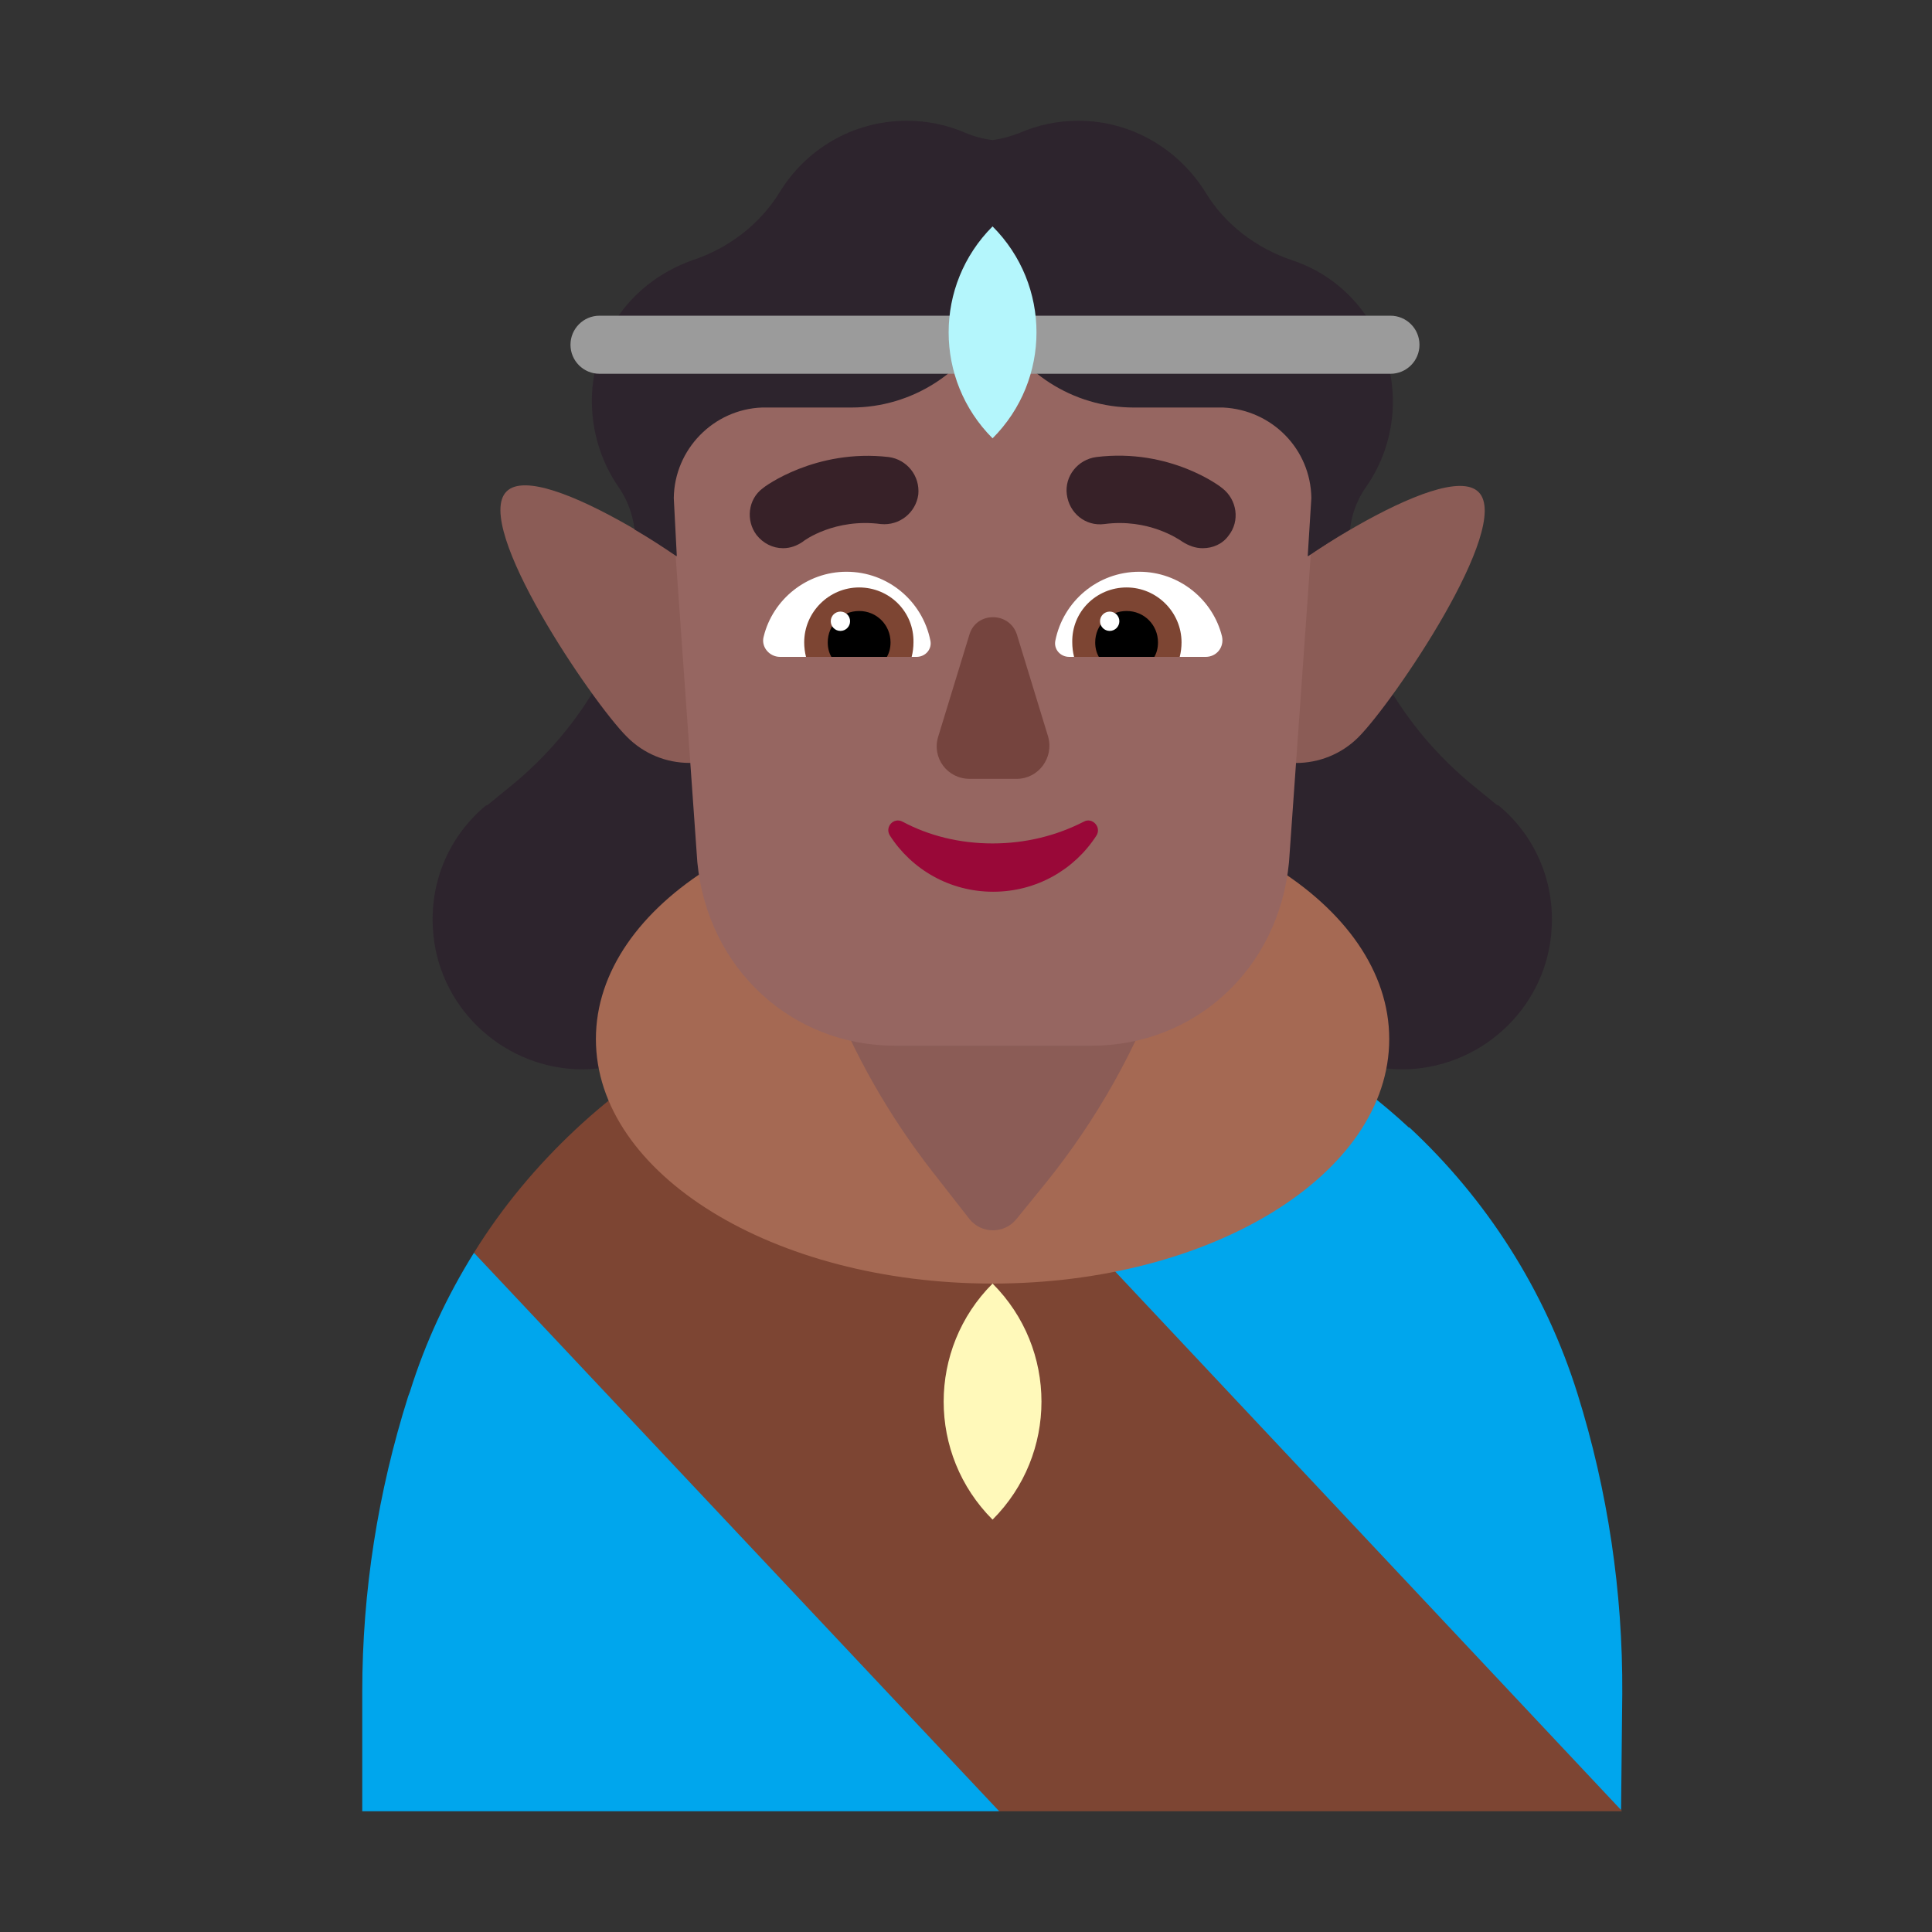 <svg width="1024" height="1024" viewBox="0 0 32 32" fill="none" xmlns="http://www.w3.org/2000/svg">
<rect x="0" y="0" width="32" height="32" fill="#333333" stroke="none"/>
<path d="M10.15 10.88H12.78L12.11 15.48L12.1 15.47C11.99 16.76 10.88 17.76 9.54 17.71C8.27 17.65 7.24 16.64 7.17 15.38C7.12 14.56 7.47 13.82 8.05 13.34H8.06C8.065 13.34 8.068 13.337 8.07 13.335C8.073 13.332 8.075 13.33 8.08 13.33L8.46 13.02C9.05 12.54 9.55 11.95 9.93 11.28L10.15 10.88Z" fill="#2D242D"/>
<path d="M22.72 10.88H20.1L20.76 15.48L20.77 15.47C20.88 16.76 21.99 17.76 23.33 17.71C24.6 17.65 25.63 16.64 25.7 15.38C25.75 14.56 25.4 13.82 24.82 13.34H24.81C24.805 13.34 24.803 13.337 24.8 13.335C24.798 13.332 24.795 13.33 24.79 13.33L24.41 13.02C23.82 12.54 23.32 11.95 22.94 11.28L22.72 10.88Z" fill="#2D242D"/>
<path d="M12.45 10.14C13.02 10.71 13.02 11.64 12.45 12.21C11.88 12.78 10.95 12.78 10.38 12.2C9.81 11.63 7.82 8.71 8.39 8.14C8.96 7.57 11.88 9.57 12.45 10.14Z" fill="#8B5C56"/>
<path d="M20.43 10.14C19.86 10.71 19.86 11.64 20.43 12.21C21 12.78 21.93 12.78 22.5 12.21C23.07 11.64 25.06 8.72 24.49 8.15C23.92 7.58 21 9.57 20.43 10.14Z" fill="#8B5C56"/>
<path d="M26.85 29.98L18.164 24.67L13.98 16.28C14.776 16.08 15.601 15.97 16.45 15.97C19.07 15.97 21.51 16.98 23.34 18.68L23.34 18.67C24.61 19.85 25.59 21.36 26.13 23.09C26.63 24.69 26.88 26.37 26.87 28.05L26.85 29.98Z" fill="#00A6ED"/>
<path d="M16.55 30L6 30V28.02C6 26.36 6.26 24.71 6.76 23.13L6.79 23.05C7.047 22.227 7.408 21.459 7.85 20.75L13.799 24.276L16.55 30Z" fill="#00A6ED"/>
<path d="M13.98 16.28L26.86 29.99V30L16.55 30L7.85 20.75C8.32 19.99 8.89 19.31 9.53 18.71C10.78 17.54 12.3 16.7 13.98 16.28Z" fill="#7D4533"/>
<path d="M16.44 21.26C20.069 21.26 23.01 19.447 23.01 17.21C23.01 14.973 20.069 13.16 16.44 13.16C12.812 13.16 9.87 14.973 9.87 17.21C9.87 19.447 12.812 21.26 16.44 21.26Z" fill="#A56953"/>
<path d="M16.835 20.192C16.633 20.442 16.251 20.439 16.053 20.186L15.451 19.415C14.725 18.486 14.139 17.456 13.713 16.357L13.3 15.29H19.57L19.292 16.074C18.835 17.358 18.163 18.556 17.304 19.615L16.835 20.192Z" fill="#8B5C56"/>
<path d="M16.44 25.17C15.36 24.09 15.36 22.34 16.44 21.26C17.52 22.34 17.52 24.09 16.44 25.17Z" fill="#FFF9BA"/>
<path d="M16 3.43C13.18 3.43 10.95 5.82 11.15 8.63L11.55 14.28C11.72 16.05 13.12 17.32 14.82 17.32H18.08C19.78 17.32 21.18 16.06 21.35 14.28L21.75 8.63C21.95 5.82 19.72 3.43 16.9 3.43H16V3.43Z" fill="#966661"/>
<path d="M12.65 10.54C12.8 9.93 13.36 9.47 14.02 9.47C14.71 9.47 15.28 9.96 15.41 10.61C15.44 10.75 15.33 10.88 15.18 10.88H12.92C12.74 10.88 12.6 10.71 12.65 10.54Z" fill="white"/>
<path d="M20.24 10.54C20.09 9.93 19.53 9.47 18.87 9.47C18.18 9.47 17.61 9.96 17.48 10.61C17.45 10.75 17.56 10.88 17.71 10.88H19.97C20.15 10.88 20.28 10.72 20.24 10.54Z" fill="white"/>
<path d="M13.32 10.64C13.32 10.14 13.73 9.73 14.23 9.73C14.73 9.73 15.14 10.13 15.13 10.64C15.13 10.72 15.12 10.8 15.1 10.88H13.35C13.33 10.8 13.32 10.72 13.32 10.64Z" fill="#7D4533"/>
<path d="M19.57 10.64C19.57 10.14 19.16 9.73 18.66 9.73C18.16 9.73 17.75 10.13 17.76 10.64C17.76 10.72 17.77 10.8 17.79 10.88H19.54C19.56 10.8 19.57 10.72 19.57 10.64Z" fill="#7D4533"/>
<path d="M14.23 10.12C14.52 10.12 14.75 10.35 14.75 10.64C14.75 10.73 14.73 10.81 14.69 10.88H13.77C13.73 10.81 13.71 10.73 13.71 10.64C13.71 10.35 13.94 10.12 14.23 10.12Z" fill="black"/>
<path d="M18.66 10.12C18.37 10.12 18.14 10.35 18.14 10.64C18.14 10.73 18.16 10.81 18.2 10.88H19.12C19.16 10.81 19.18 10.73 19.18 10.64C19.18 10.35 18.95 10.12 18.66 10.12Z" fill="black"/>
<path d="M14.08 10.29C14.08 10.378 14.008 10.45 13.92 10.45C13.832 10.45 13.76 10.378 13.76 10.29C13.76 10.201 13.832 10.13 13.92 10.13C14.008 10.13 14.08 10.201 14.08 10.29Z" fill="white"/>
<path d="M18.54 10.29C18.54 10.378 18.468 10.45 18.38 10.45C18.292 10.45 18.22 10.378 18.22 10.29C18.22 10.201 18.292 10.13 18.38 10.13C18.468 10.13 18.54 10.201 18.54 10.29Z" fill="white"/>
<path d="M19.58 8.97C19.69 9.04 19.8 9.08 19.92 9.08C20.09 9.08 20.25 9.01 20.35 8.87C20.54 8.63 20.49 8.28 20.25 8.09C20.22 8.06 19.38 7.42 18.16 7.57C17.85 7.61 17.63 7.89 17.67 8.19C17.71 8.5 17.98 8.72 18.29 8.68C19.017 8.583 19.518 8.928 19.576 8.967C19.578 8.968 19.58 8.97 19.58 8.97Z" fill="#372128"/>
<path d="M12.53 8.86C12.64 9 12.8 9.08 12.97 9.08C13.09 9.08 13.2 9.04 13.3 8.97C13.32 8.95 13.83 8.58 14.59 8.68C14.9 8.71 15.17 8.49 15.21 8.19C15.24 7.88 15.02 7.61 14.72 7.57C13.51 7.43 12.66 8.06 12.63 8.09C12.39 8.27 12.35 8.62 12.53 8.86Z" fill="#372128"/>
<path d="M16.06 10.5L15.54 12.2C15.43 12.55 15.69 12.9 16.06 12.9H16.84C17.2 12.9 17.46 12.55 17.36 12.2L16.84 10.5C16.71 10.13 16.18 10.13 16.06 10.5Z" fill="#75443E"/>
<path d="M16.44 13.97C15.89 13.97 15.38 13.84 14.95 13.61C14.8 13.53 14.65 13.7 14.74 13.84C15.1 14.4 15.73 14.77 16.45 14.77C17.17 14.77 17.8 14.4 18.16 13.84C18.25 13.7 18.09 13.53 17.95 13.61C17.5 13.84 16.99 13.97 16.44 13.97Z" fill="#990838"/>
<path d="M22.63 8.06C23.16 7.3 23.23 6.27 22.74 5.41C22.43 4.87 21.95 4.49 21.4 4.31C20.81 4.11 20.29 3.72 19.97 3.19C19.53 2.48 18.75 2 17.86 2C17.52 2 17.19 2.07 16.89 2.2C16.74 2.26 16.59 2.3 16.44 2.32C16.28 2.3 16.13 2.26 15.99 2.2C15.69 2.07 15.36 2 15.02 2C14.12 2 13.34 2.48 12.91 3.19C12.58 3.72 12.07 4.11 11.47 4.31C10.93 4.5 10.44 4.87 10.13 5.41C9.64 6.27 9.72 7.3 10.24 8.06C10.39 8.27 10.48 8.52 10.51 8.77C10.75 8.91 10.98 9.06 11.2 9.21C11.2 9.21 11.2 9.21 11.21 9.21L11.16 8.25C11.17 7.44 11.82 6.78 12.62 6.75H14.1C15.11 6.75 16.02 6.16 16.44 5.25C16.86 6.16 17.77 6.75 18.78 6.75H20.26C21.07 6.79 21.71 7.44 21.72 8.25L21.66 9.21C21.66 9.21 21.66 9.21 21.67 9.21C21.89 9.06 22.12 8.91 22.36 8.77C22.39 8.51 22.48 8.27 22.63 8.06Z" fill="#2D242D"/>
<path d="M9.449 5.71C9.449 5.445 9.664 5.229 9.93 5.229H23.03C23.296 5.229 23.511 5.445 23.511 5.71C23.511 5.976 23.296 6.191 23.03 6.191H9.93C9.664 6.191 9.449 5.976 9.449 5.71Z" fill="#9B9B9B"/>
<path d="M16.44 7.26C15.47 6.29 15.47 4.72 16.44 3.75C17.41 4.72 17.41 6.29 16.44 7.26Z" fill="#B4F6FC"/>
</svg>
